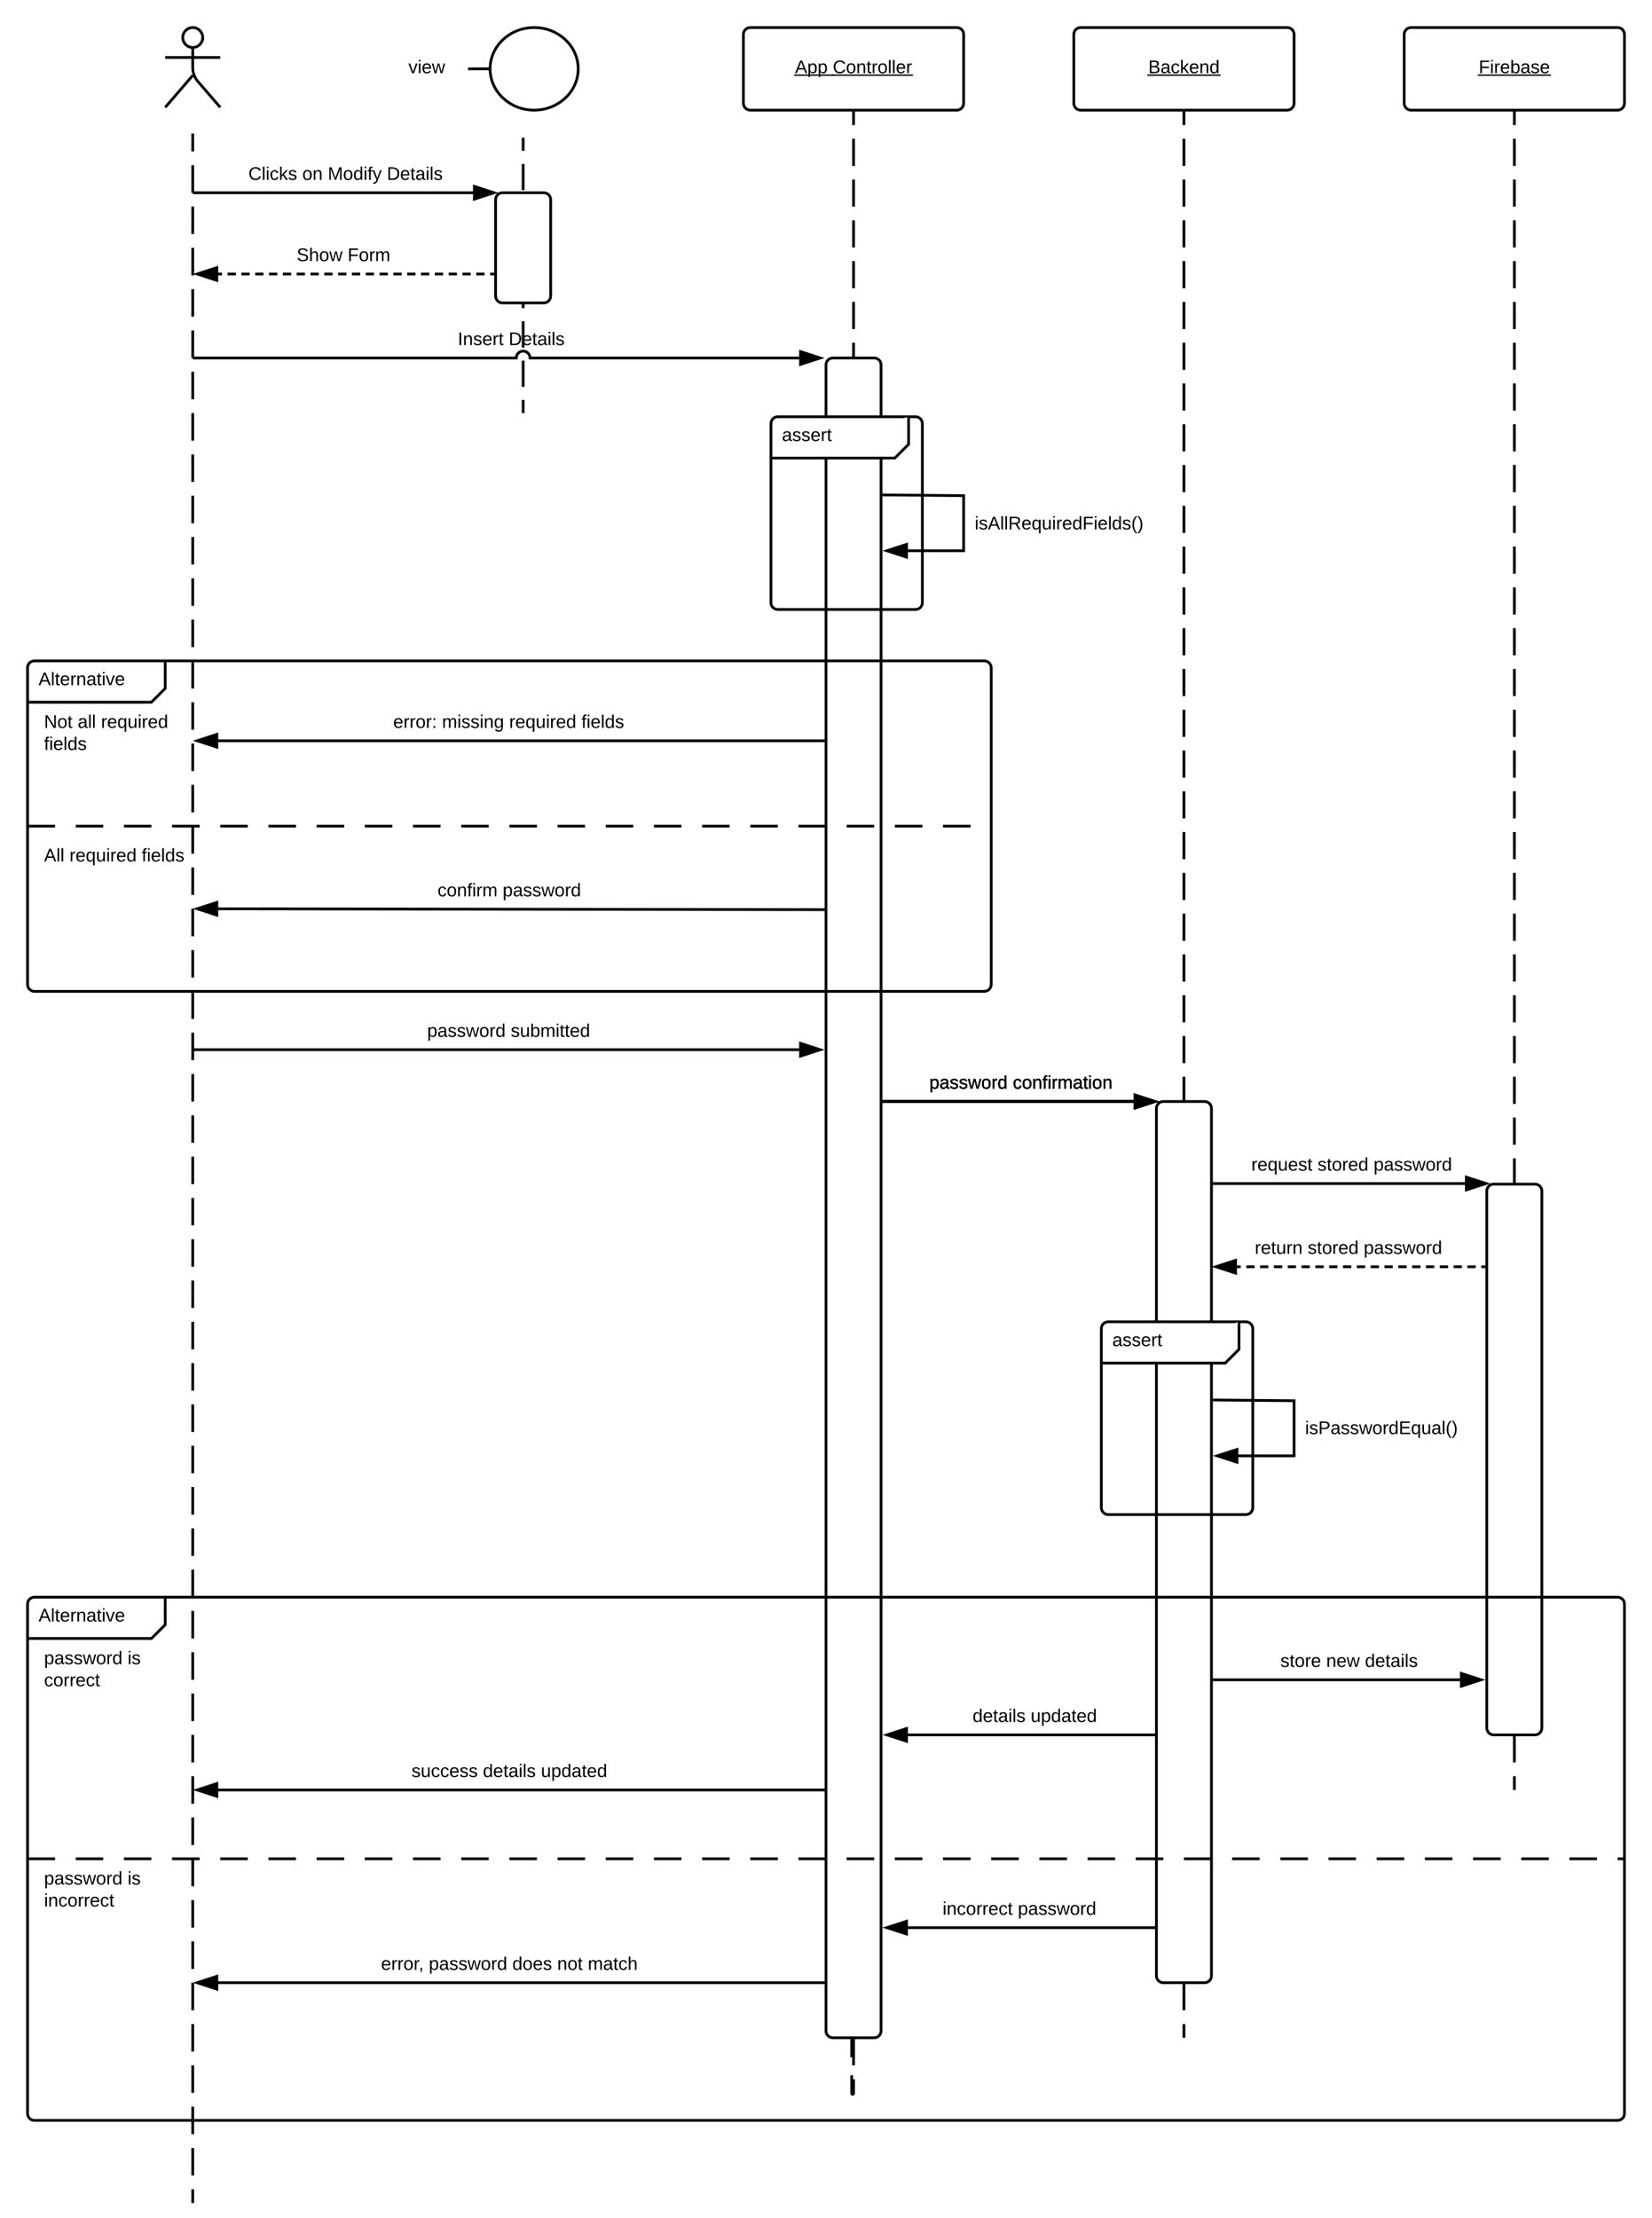 <svg xmlns="http://www.w3.org/2000/svg" xmlns:xlink="http://www.w3.org/1999/xlink" xmlns:lucid="lucid" width="1200" height="1611"><g transform="translate(960 1720)" lucid:page-tab-id="0_0"><path d="M-340-780v580.33c0 .37-.3.67-.67.67-.36 0-.66-.3-.66-.67V-239" fill="none"/><path d="M-340-780v10.18m0 10.18v20.37m0 10.18v20.37m0 10.18v20.36m0 10.2v20.36m0 10.18v20.36m0 10.18v20.36m0 10.2v20.35m0 10.17v20.36m0 10.18v20.38m0 10.18v20.36m0 10.18v20.36m0 10.2v20.35m0 10.2v20.35m0 10.18v20.37m0 10.18v20.36m0 10.18v20.36m0 10.18v20.37m0 10.18v20.37m0 10.18v10.18l-.2.47-.47.2-.47-.2-.2-.47v-13.1m0-13.12V-239" stroke="#000" stroke-width="2" fill="none"/><path d="M-340.33-239h-2v-1h2z"/><path d="M-340-1639v859" fill="none"/><path d="M-340-1639v9.87m0 9.88v19.74m0 9.87v19.74m0 9.9v19.74m0 9.87v19.76m0 9.87v19.75m0 9.87v19.75m0 9.87v19.75m0 9.87v19.74m0 9.87v19.76m0 9.87v19.75m0 9.87v19.75m0 9.87v19.75m0 9.88v19.74m0 9.88v19.74m0 9.88v19.74m0 9.88v19.74m0 9.88v19.75m0 9.87v19.75m0 9.87v19.75m0 9.87v19.75m0 9.86v19.75m0 9.88v19.75m0 9.87v19.75m0 9.87v19.75m0 9.87v19.75m0 9.86V-859m0 9.9v19.73m0 9.88v19.75m0 9.88v9.87" stroke="#000" stroke-width="2" fill="none"/><path d="M-339-1639h-2v-1h2z"/><path d="M-812.75-1692.75c0 4-3.25 7.25-7.25 7.25s-7.25-3.25-7.25-7.25S-824-1700-820-1700s7.25 3.25 7.25 7.25z" stroke="#000" stroke-width="2" fill="#fff"/><path d="M-840-1695c0-2.76 2.24-5 5-5h30c2.76 0 5 2.24 5 5v48c0 2.76-2.24 5-5 5h-30c-2.76 0-5-2.24-5-5z" fill="none"/><path d="M-820-1685.5v15.3c0 2.76 1.46 6.7 3.26 8.8L-800-1642m-20-23.2l-20 23.2m0-36.25h40" stroke="#000" stroke-width="2" fill="none"/><path d="M-820-1620v840" fill="none"/><path d="M-820-1620v10m0 10v20m0 10v20m0 10v20m0 10v20m0 10v20m0 10v20m0 10v20m0 10v20m0 10v20m0 10v20m0 10v20m0 10v20m0 10v20m0 10v20m0 10v20m0 10v20m0 10v20m0 10v20m0 10v20m0 10v20m0 10v20m0 10v20m0 10v20m0 10v20m0 10v20m0 10v20m0 10v20m0 10v10" stroke="#000" stroke-width="2" fill="none"/><path d="M-819-1620h-2v-3h2z"/><path d="M-620-1670h16m64 0c0 16.57-14.33 30-32 30s-32-13.43-32-30 14.33-30 32-30 32 13.43 32 30z" stroke="#000" stroke-width="2" fill="#fff"/><path d="M-620-1671.2h16v2.4h-16z" fill="none"/><path d="M-420-1695c0-2.76 2.24-5 5-5h150c2.76 0 5 2.24 5 5v50c0 2.76-2.24 5-5 5h-150c-2.76 0-5-2.24-5-5z" stroke="#000" stroke-width="2" fill="#fff"/><use xlink:href="#a" transform="matrix(1,0,0,1,-420,-1700) translate(37.505 33.167)"/><use xlink:href="#b" transform="matrix(1,0,0,1,-420,-1700) translate(64.912 33.167)"/><path d="M-180-1695c0-2.76 2.24-5 5-5h150c2.76 0 5 2.24 5 5v50c0 2.76-2.24 5-5 5h-150c-2.76 0-5-2.24-5-5z" stroke="#000" stroke-width="2" fill="#fff"/><use xlink:href="#c" transform="matrix(1,0,0,1,-180,-1700) translate(54.079 33.167)"/><path d="M60-1695c0-2.76 2.24-5 5-5h150c2.76 0 5 2.24 5 5v50c0 2.76-2.24 5-5 5H65c-2.76 0-5-2.24-5-5z" stroke="#000" stroke-width="2" fill="#fff"/><use xlink:href="#d" transform="matrix(1,0,0,1,60,-1700) translate(54.135 33.167)"/><path d="M-579-1420h-2v-9.52h2zm0-19.05h-2v-19.05h2zm0-28.57h-2v-19.05h2zm0-28.57h-2v-19.04h2zm0-28.56h-2v-19.05h2zm0-28.57h-2v-19.05h2zm0-28.57h-2v-19.05h2zm0-28.58h-2v-9.52h2z"/><use xlink:href="#e" transform="matrix(1,0,0,1,-580,-1595.061) translate(0 10.667)"/><path d="M-100-1639v859" fill="none"/><path d="M-100-1639v9.87m0 9.88v19.74m0 9.87v19.74m0 9.9v19.74m0 9.87v19.76m0 9.87v19.75m0 9.87v19.75m0 9.87v19.75m0 9.87v19.74m0 9.87v19.76m0 9.87v19.75m0 9.87v19.75m0 9.87v19.75m0 9.88v19.74m0 9.88v19.74m0 9.88v19.74m0 9.88v19.74m0 9.88v19.75m0 9.87v19.75m0 9.87v19.75m0 9.87v19.75m0 9.86v19.75m0 9.88v19.75m0 9.87v19.75m0 9.87v19.75m0 9.87v19.75m0 9.86V-859m0 9.9v19.73m0 9.88v19.75m0 9.88v9.87" stroke="#000" stroke-width="2" fill="none"/><path d="M-99-1639h-2v-1h2z"/><path d="M140-1639v859" fill="none"/><path d="M140-1639v9.87m0 9.88v19.74m0 9.87v19.74m0 9.9v19.74m0 9.87v19.76m0 9.87v19.75m0 9.87v19.75m0 9.87v19.75m0 9.87v19.74m0 9.87v19.76m0 9.87v19.75m0 9.87v19.75m0 9.87v19.75m0 9.88v19.74m0 9.88v19.74m0 9.88v19.74m0 9.88v19.74m0 9.88v19.75m0 9.87v19.75m0 9.87v19.75m0 9.87v19.75m0 9.86v19.75m0 9.88v19.75m0 9.87v19.75m0 9.87v19.75m0 9.87v19.75m0 9.86V-859m0 9.9v19.73m0 9.88v19.75m0 9.88v9.87" stroke="#000" stroke-width="2" fill="none"/><path d="M141-1639h-2v-1h2z"/><path d="M-600-1575c0-2.76 2.24-5 5-5h30c2.76 0 5 2.24 5 5v70c0 2.76-2.24 5-5 5h-30c-2.76 0-5-2.24-5-5z" stroke="#000" stroke-width="2" fill="#fff"/><path d="M-680-1695c0-2.76 2.24-5 5-5h50c2.76 0 5 2.24 5 5v50c0 2.76-2.24 5-5 5h-50c-2.76 0-5-2.24-5-5z" stroke="#000" stroke-opacity="0" stroke-width="2" fill="#fff" fill-opacity="0"/><use xlink:href="#f" transform="matrix(1,0,0,1,-680,-1700) translate(16.709 33.167)"/><path d="M-820-780v660" fill="none"/><path d="M-820-780v10m0 10v20m0 10v20m0 10v20m0 10v20m0 10v20m0 10v20m0 10v20m0 10v20m0 10v20m0 10v20m0 10v20m0 10v20m0 10v20m0 10v20m0 10v20m0 10v20m0 10v20m0 10v20m0 10v20m0 10v20m0 10v20m0 10v10" stroke="#000" stroke-width="2" fill="none"/><path d="M-100-780v540" fill="none"/><path d="M-100-780v10m0 10v20m0 10v20m0 10v20m0 10v20m0 10v20m0 10v20m0 10v20m0 10v20m0 10v20m0 10v20m0 10v20m0 10v20m0 10v20m0 10v20m0 10v20m0 10v20m0 10v20m0 10v10" stroke="#000" stroke-width="2" fill="none"/><path d="M140-780v360" fill="none"/><path d="M140-780v10m0 10v20m0 10v20m0 10v20m0 10v20m0 10v20m0 10v20m0 10v20m0 10v20m0 10v20m0 10v20m0 10v20m0 10v10M-820-1580h203.84" stroke="#000" stroke-width="2" fill="none"/><path d="M-601.16-1580l-14.27 4.64v-9.28z"/><path d="M-597.93-1580l-18.5 6v-12zm-16.5 3.26l10.03-3.26-10.03-3.26z"/><use xlink:href="#g" transform="matrix(1,0,0,1,-779.556,-1600) translate(0 10.667)"/><use xlink:href="#h" transform="matrix(1,0,0,1,-779.556,-1600) translate(39.148 10.667)"/><use xlink:href="#i" transform="matrix(1,0,0,1,-779.556,-1600) translate(57.667 10.667)"/><use xlink:href="#j" transform="matrix(1,0,0,1,-779.556,-1600) translate(100.556 10.667)"/><path d="M-601-1521h-200.76" fill="none"/><path d="M-601-1521h-3m-4.03 0h-6.02m-4 0h-6.04m-4 0h-6.03m-4 0h-6.03m-4.02 0h-6.02m-4.02 0h-6.02m-4.02 0h-6.02m-4 0h-6.04m-4 0h-6.04m-4 0h-6.03m-4 0h-6.03m-4.02 0h-6.02m-4.02 0h-6m-4.02 0h-6.03m-4 0h-6.03m-4.02 0h-6.02m-4.02 0h-6.02m-4.02 0h-6.02m-4 0h-6.04m-4 0h-3.02" stroke="#000" stroke-width="2" fill="none"/><path d="M-600-1520h-1v-2h1z"/><path d="M-816.76-1521l14.26-4.65v9.27z" stroke="#000" stroke-width="2"/><use xlink:href="#k" transform="matrix(1,0,0,1,-744.5,-1541.011) translate(0 10.667)"/><use xlink:href="#l" transform="matrix(1,0,0,1,-744.5,-1541.011) translate(37 10.667)"/><path d="M-820-1460h235c0-2.76 2.24-5 5-5s5 2.24 5 5h195.76" stroke="#000" stroke-width="2" fill="none"/><path d="M-364.24-1460l-14.26 4.64v-9.28z" stroke="#000" stroke-width="2"/><use xlink:href="#m" transform="matrix(1,0,0,1,-631.167,-1480) translate(0 10.667)"/><use xlink:href="#n" transform="matrix(1,0,0,1,-631.167,-1480) translate(3.704 10.667)"/><use xlink:href="#j" transform="matrix(1,0,0,1,-631.167,-1480) translate(40.704 10.667)"/><path d="M-360-1455c0-2.76 2.24-5 5-5h30c2.76 0 5 2.24 5 5v1210c0 2.76-2.24 5-5 5h-30c-2.76 0-5-2.24-5-5z" stroke="#000" stroke-width="2" fill="#fff"/><path d="M-400-1412.33c0-2.76 2.24-5 5-5h90c2.76 0 5 2.24 5 5v10c0 2.76-1.58 6.58-3.54 8.53l-2.92 2.93c-1.96 1.95-5.78 3.54-8.54 3.54h-80c-2.76 0-5-2.24-5-5z" fill="#fff"/><path d="M-400-1412.33c0-2.76 2.24-5 5-5h100c2.76 0 5 2.24 5 5v130c0 2.76-2.24 5-5 5h-100c-2.76 0-5-2.24-5-5z" stroke="#000" stroke-width="2" fill="none"/><path d="M-300-1417.33v20l-10 10h-90" stroke="#000" stroke-width="2" fill="#fff"/><use xlink:href="#o" transform="matrix(1,0,0,1,-392,-1417.333) translate(0 17.667)"/><path d="M-319-1360.55l59 .55v40h-40.76" stroke="#000" stroke-width="2" fill="none"/><path d="M-319-1361.55v2h-1v-2z"/><path d="M-315.76-1320l14.26-4.64v9.28z" stroke="#000" stroke-width="2"/><use xlink:href="#p" transform="matrix(1,0,0,1,-252,-1346.154) translate(0 10.667)"/><path d="M-940-1235c0-2.76 2.24-5 5-5h90c2.76 0 5 2.24 5 5v10c0 2.76-1.58 6.58-3.54 8.54l-2.92 2.92c-1.96 1.96-5.78 3.54-8.54 3.54h-80c-2.76 0-5-2.24-5-5z" fill="#fff"/><path d="M-840-1240v20l-10 10h-90" stroke="#000" stroke-width="2" fill="none"/><path d="M-940-1235c0-2.76 2.24-5 5-5h690c2.76 0 5 2.24 5 5v230c0 2.76-2.24 5-5 5h-690c-2.76 0-5-2.24-5-5zM-940-1120h20m15 0h20m15 0h20m15 0h20m15 0h20m15 0h20m15 0h20m15 0h20m15 0h20m15 0h20m15 0h20m15 0h20m15 0h20m15 0h20m15 0h20m15 0h20m15 0h20m15 0h20m15 0h20m15 0h20" stroke="#000" stroke-width="2" fill="none"/><use xlink:href="#q" transform="matrix(1,0,0,1,-932,-1240) translate(0 17.667)"/><use xlink:href="#r" transform="matrix(1,0,0,1,-928,-1202) translate(0 10.667)"/><use xlink:href="#s" transform="matrix(1,0,0,1,-928,-1202) translate(24.407 10.667)"/><use xlink:href="#t" transform="matrix(1,0,0,1,-928,-1202) translate(41.37 10.667)"/><use xlink:href="#u" transform="matrix(1,0,0,1,-928,-1202) translate(0 26.667)"/><use xlink:href="#v" transform="matrix(1,0,0,1,-928,-1112) translate(0 17.667)"/><use xlink:href="#w" transform="matrix(1,0,0,1,-928,-1112) translate(18.444 17.667)"/><use xlink:href="#x" transform="matrix(1,0,0,1,-928,-1112) translate(70.926 17.667)"/><path d="M-361-1182h-440.76" stroke="#000" stroke-width="2" fill="none"/><path d="M-816.76-1182l14.26-4.64v9.28z" stroke="#000" stroke-width="2"/><use xlink:href="#y" transform="matrix(1,0,0,1,-674.37,-1202) translate(0 10.667)"/><use xlink:href="#z" transform="matrix(1,0,0,1,-674.37,-1202) translate(35.444 10.667)"/><use xlink:href="#A" transform="matrix(1,0,0,1,-674.37,-1202) translate(84.222 10.667)"/><use xlink:href="#B" transform="matrix(1,0,0,1,-674.37,-1202) translate(136.704 10.667)"/><path d="M-361-1059.33l-440.76-.64" stroke="#000" stroke-width="2" fill="none"/><path d="M-816.76-1060l14.27-4.6v9.26z" stroke="#000" stroke-width="2"/><use xlink:href="#C" transform="matrix(1,0,0,1,-642.192,-1079.666) translate(0 10.667)"/><use xlink:href="#D" transform="matrix(1,0,0,1,-642.192,-1079.666) translate(47.296 10.667)"/><path d="M-820-957.6h440.76" stroke="#000" stroke-width="2" fill="none"/><path d="M-364.24-957.6l-14.26 4.63v-9.27z"/><path d="M-361-957.6l-18.5 6v-12.02zm-16.5 3.25l10.03-3.26-10.03-3.26z"/><use xlink:href="#E" transform="matrix(1,0,0,1,-649.685,-977.605) translate(0 10.667)"/><use xlink:href="#F" transform="matrix(1,0,0,1,-649.685,-977.605) translate(60.667 10.667)"/><path d="M-120-915c0-2.76 2.24-5 5-5h30c2.76 0 5 2.24 5 5v630c0 2.76-2.24 5-5 5h-30c-2.76 0-5-2.24-5-5z" stroke="#000" stroke-width="2" fill="#fff"/><path d="M-319-920h182.84" stroke="#000" stroke-width="2" fill="none"/><path d="M-319-919h-1v-2h1z"/><path d="M-121.16-920l-14.27 4.64v-9.28z" stroke="#000" stroke-width="2"/><use xlink:href="#E" transform="matrix(1,0,0,1,-285.019,-940) translate(0 10.667)"/><use xlink:href="#G" transform="matrix(1,0,0,1,-285.019,-940) translate(60.667 10.667)"/><path d="M120-855c0-2.76 2.24-5 5-5h30c2.76 0 5 2.24 5 5v390c0 2.76-2.24 5-5 5h-30c-2.76 0-5-2.24-5-5z" stroke="#000" stroke-width="2" fill="#fff"/><path d="M-319-920h182.84" stroke="#000" stroke-width="2" fill="none"/><path d="M-121.16-920l-14.27 4.64v-9.28z" stroke="#000" stroke-width="2"/><use xlink:href="#E" transform="matrix(1,0,0,1,-285.019,-940) translate(0 10.667)"/><use xlink:href="#G" transform="matrix(1,0,0,1,-285.019,-940) translate(60.667 10.667)"/><path d="M-319-920h182.84" stroke="#000" stroke-width="2" fill="none"/><path d="M-121.16-920l-14.27 4.64v-9.28z" stroke="#000" stroke-width="2"/><use xlink:href="#E" transform="matrix(1,0,0,1,-285.019,-940) translate(0 10.667)"/><use xlink:href="#G" transform="matrix(1,0,0,1,-285.019,-940) translate(60.667 10.667)"/><path d="M-940-555c0-2.76 2.24-5 5-5h90c2.76 0 5 2.24 5 5v10c0 2.76-1.58 6.58-3.54 8.54l-2.92 2.92c-1.96 1.96-5.78 3.54-8.54 3.54h-80c-2.76 0-5-2.24-5-5z" fill="#fff"/><path d="M-840-560v20l-10 10h-90" stroke="#000" stroke-width="2" fill="none"/><path d="M-940-555c0-2.76 2.24-5 5-5H215c2.76 0 5 2.24 5 5v370c0 2.76-2.24 5-5 5H-935c-2.76 0-5-2.24-5-5zM-940-370h20m15 0h20m15 0h20m15 0h20m15 0h20m15 0h20m15 0h20m15 0h20m15 0h20m15 0h20m15 0h20m15 0h20m15 0h20m15 0h20m15 0h20m15 0h20m15 0h20m15 0h20m15 0h20m15 0h20m15 0h20m15 0h20m15 0h20m15 0h20m15 0h20m15 0h20m15 0h20m15 0h20m15 0h20m15 0h20m15 0h20m15 0h20m15 0h20m15 0h5" stroke="#000" stroke-width="2" fill="none"/><use xlink:href="#q" transform="matrix(1,0,0,1,-932,-560) translate(0 17.667)"/><use xlink:href="#E" transform="matrix(1,0,0,1,-928,-522) translate(0 10.667)"/><use xlink:href="#H" transform="matrix(1,0,0,1,-928,-522) translate(60.667 10.667)"/><use xlink:href="#I" transform="matrix(1,0,0,1,-928,-522) translate(0 26.667)"/><use xlink:href="#J" transform="matrix(1,0,0,1,-928,-362) translate(0 10.667)"/><use xlink:href="#K" transform="matrix(1,0,0,1,-928,-362) translate(60.667 10.667)"/><use xlink:href="#L" transform="matrix(1,0,0,1,-928,-362) translate(0 26.667)"/><path d="M-79-860.43h183.43" stroke="#000" stroke-width="2" fill="none"/><path d="M-79-859.43h-1v-2h1z"/><path d="M119.43-860.43l-14.27 4.63v-9.27z" stroke="#000" stroke-width="2"/><use xlink:href="#M" transform="matrix(1,0,0,1,-51.056,-880.433) translate(0 10.667)"/><use xlink:href="#N" transform="matrix(1,0,0,1,-51.056,-880.433) translate(48.111 10.667)"/><use xlink:href="#D" transform="matrix(1,0,0,1,-51.056,-880.433) translate(88.815 10.667)"/><path d="M-61.76-800H119" fill="none"/><path d="M-61.76-800h3m4.03 0h6.02m4 0h6.03m4.02 0h6.03m4 0h6.04m4.02 0h6.02m4.02 0H1.5m4.02 0h6.03m4 0h6.04m4 0h6.03m4.02 0h6.02m4.02 0h6.02m4 0h6.04m4.02 0h6.02m4.02 0h6.02m4.02 0h6.03m4 0h6.03m4 0h6.04m4.02 0h3" stroke="#000" stroke-width="2" fill="none"/><path d="M-76.76-800l14.26-4.64v9.28z" stroke="#000" stroke-width="2"/><path d="M120-799h-1v-2h1z"/><use xlink:href="#O" transform="matrix(1,0,0,1,-48.556,-820) translate(0 10.667)"/><use xlink:href="#P" transform="matrix(1,0,0,1,-48.556,-820) translate(38.444 10.667)"/><use xlink:href="#Q" transform="matrix(1,0,0,1,-48.556,-820) translate(79.148 10.667)"/><path d="M-160-755c0-2.76 2.24-5 5-5h90c2.76 0 5 2.24 5 5v10c0 2.76-1.58 6.58-3.54 8.54l-2.92 2.92c-1.96 1.96-5.78 3.54-8.54 3.54h-80c-2.76 0-5-2.24-5-5z" fill="#fff"/><path d="M-160-755c0-2.76 2.24-5 5-5h100c2.76 0 5 2.24 5 5v130c0 2.76-2.24 5-5 5h-100c-2.76 0-5-2.24-5-5z" stroke="#000" stroke-width="2" fill="none"/><path d="M-60-760v20l-10 10h-90" stroke="#000" stroke-width="2" fill="#fff"/><g><use xlink:href="#o" transform="matrix(1,0,0,1,-152,-760) translate(0 17.667)"/></g><path d="M-79-703.22l59 .55v40h-40.76" stroke="#000" stroke-width="2" fill="none"/><path d="M-75.76-662.67l14.26-4.63v9.27z" stroke="#000" stroke-width="2"/><g><use xlink:href="#R" transform="matrix(1,0,0,1,-12,-689.121) translate(0 10.667)"/></g><path d="M100.76-500H-79" stroke="#000" stroke-width="2" fill="none"/><path d="M115.76-500l-14.26 4.64v-9.28z" stroke="#000" stroke-width="2"/><path d="M-79-499h-1v-2h1z"/><g><use xlink:href="#S" transform="matrix(1,0,0,1,-29.926,-520) translate(0 10.667)"/><use xlink:href="#T" transform="matrix(1,0,0,1,-29.926,-520) translate(33.296 10.667)"/><use xlink:href="#U" transform="matrix(1,0,0,1,-29.926,-520) translate(61.407 10.667)"/></g><path d="M-300.76-460H-120" stroke="#000" stroke-width="2" fill="none"/><path d="M-301.5-455.36l-14.26-4.64 14.26-4.64z"/><path d="M-300.5-454l-18.5-6 18.5-6zm-12.03-6l10.03 3.26v-6.52z"/><g><use xlink:href="#V" transform="matrix(1,0,0,1,-253.509,-480) translate(0 10.667)"/><use xlink:href="#W" transform="matrix(1,0,0,1,-253.509,-480) translate(42.148 10.667)"/></g><path d="M-801.76-420H-360" stroke="#000" stroke-width="2" fill="none"/><path d="M-816.76-420l14.26-4.64v9.28z" stroke="#000" stroke-width="2"/><g><use xlink:href="#X" transform="matrix(1,0,0,1,-661.074,-440) translate(0 10.667)"/><use xlink:href="#Y" transform="matrix(1,0,0,1,-661.074,-440) translate(51.852 10.667)"/><use xlink:href="#W" transform="matrix(1,0,0,1,-661.074,-440) translate(94 10.667)"/></g><path d="M-300.76-320H-120" stroke="#000" stroke-width="2" fill="none"/><path d="M-301.5-315.36l-14.26-4.64 14.26-4.64z"/><path d="M-300.5-314l-18.5-6 18.5-6zm-12.03-6l10.03 3.26v-6.52z"/><g><use xlink:href="#Z" transform="matrix(1,0,0,1,-275.333,-340) translate(0 10.667)"/><use xlink:href="#D" transform="matrix(1,0,0,1,-275.333,-340) translate(54.704 10.667)"/></g><path d="M-801.76-280H-360" stroke="#000" stroke-width="2" fill="none"/><path d="M-816.76-280l14.26-4.64v9.28z" stroke="#000" stroke-width="2"/><g><use xlink:href="#aa" transform="matrix(1,0,0,1,-683.222,-300) translate(0 10.667)"/><use xlink:href="#ab" transform="matrix(1,0,0,1,-683.222,-300) translate(34.704 10.667)"/><use xlink:href="#ac" transform="matrix(1,0,0,1,-683.222,-300) translate(95.37 10.667)"/><use xlink:href="#ad" transform="matrix(1,0,0,1,-683.222,-300) translate(127.963 10.667)"/><use xlink:href="#ae" transform="matrix(1,0,0,1,-683.222,-300) translate(150.185 10.667)"/></g><defs><path d="M205 0l-28-72H64L36 0H1l101-248h38L239 0h-34zm-38-99l-47-123c-12 45-31 82-46 123h93" id="af"/><path d="M115-194c55 1 70 41 70 98S169 2 115 4C84 4 66-9 55-30l1 105H24l-1-265h31l2 30c10-21 28-34 59-34zm-8 174c40 0 45-34 45-75s-6-73-45-74c-42 0-51 32-51 76 0 43 10 73 51 73" id="ag"/><g id="a"><use transform="matrix(0.037,0,0,0.037,0,0)" xlink:href="#af"/><use transform="matrix(0.037,0,0,0.037,8.889,0)" xlink:href="#ag"/><use transform="matrix(0.037,0,0,0.037,16.296,0)" xlink:href="#ag"/><path d="M-.67.92h28.74v.98H-.67z"/></g><path d="M212-179c-10-28-35-45-73-45-59 0-87 40-87 99 0 60 29 101 89 101 43 0 62-24 78-52l27 14C228-24 195 4 139 4 59 4 22-46 18-125c-6-104 99-153 187-111 19 9 31 26 39 46" id="ah"/><path d="M100-194c62-1 85 37 85 99 1 63-27 99-86 99S16-35 15-95c0-66 28-99 85-99zM99-20c44 1 53-31 53-75 0-43-8-75-51-75s-53 32-53 75 10 74 51 75" id="ai"/><path d="M117-194c89-4 53 116 60 194h-32v-121c0-31-8-49-39-48C34-167 62-67 57 0H25l-1-190h30c1 10-1 24 2 32 11-22 29-35 61-36" id="aj"/><path d="M59-47c-2 24 18 29 38 22v24C64 9 27 4 27-40v-127H5v-23h24l9-43h21v43h35v23H59v120" id="ak"/><path d="M114-163C36-179 61-72 57 0H25l-1-190h30c1 12-1 29 2 39 6-27 23-49 58-41v29" id="al"/><path d="M24 0v-261h32V0H24" id="am"/><path d="M100-194c63 0 86 42 84 106H49c0 40 14 67 53 68 26 1 43-12 49-29l28 8c-11 28-37 45-77 45C44 4 14-33 15-96c1-61 26-98 85-98zm52 81c6-60-76-77-97-28-3 7-6 17-6 28h103" id="an"/><g id="b"><use transform="matrix(0.037,0,0,0.037,0,0)" xlink:href="#ah"/><use transform="matrix(0.037,0,0,0.037,9.593,0)" xlink:href="#ai"/><use transform="matrix(0.037,0,0,0.037,17,0)" xlink:href="#aj"/><use transform="matrix(0.037,0,0,0.037,24.407,0)" xlink:href="#ak"/><use transform="matrix(0.037,0,0,0.037,28.111,0)" xlink:href="#al"/><use transform="matrix(0.037,0,0,0.037,32.519,0)" xlink:href="#ai"/><use transform="matrix(0.037,0,0,0.037,39.926,0)" xlink:href="#am"/><use transform="matrix(0.037,0,0,0.037,42.852,0)" xlink:href="#am"/><use transform="matrix(0.037,0,0,0.037,45.778,0)" xlink:href="#an"/><use transform="matrix(0.037,0,0,0.037,53.185,0)" xlink:href="#al"/><path d="M-.67.92h58.93v.98H-.67z"/></g><path d="M160-131c35 5 61 23 61 61C221 17 115-2 30 0v-248c76 3 177-17 177 60 0 33-19 50-47 57zm-97-11c50-1 110 9 110-42 0-47-63-36-110-37v79zm0 115c55-2 124 14 124-45 0-56-70-42-124-44v89" id="ao"/><path d="M141-36C126-15 110 5 73 4 37 3 15-17 15-53c-1-64 63-63 125-63 3-35-9-54-41-54-24 1-41 7-42 31l-33-3c5-37 33-52 76-52 45 0 72 20 72 64v82c-1 20 7 32 28 27v20c-31 9-61-2-59-35zM48-53c0 20 12 33 32 33 41-3 63-29 60-74-43 2-92-5-92 41" id="ap"/><path d="M96-169c-40 0-48 33-48 73s9 75 48 75c24 0 41-14 43-38l32 2c-6 37-31 61-74 61-59 0-76-41-82-99-10-93 101-131 147-64 4 7 5 14 7 22l-32 3c-4-21-16-35-41-35" id="aq"/><path d="M143 0L79-87 56-68V0H24v-261h32v163l83-92h37l-77 82L181 0h-38" id="ar"/><path d="M85-194c31 0 48 13 60 33l-1-100h32l1 261h-30c-2-10 0-23-3-31C134-8 116 4 85 4 32 4 16-35 15-94c0-66 23-100 70-100zm9 24c-40 0-46 34-46 75 0 40 6 74 45 74 42 0 51-32 51-76 0-42-9-74-50-73" id="as"/><g id="c"><use transform="matrix(0.037,0,0,0.037,0,0)" xlink:href="#ao"/><use transform="matrix(0.037,0,0,0.037,8.889,0)" xlink:href="#ap"/><use transform="matrix(0.037,0,0,0.037,16.296,0)" xlink:href="#aq"/><use transform="matrix(0.037,0,0,0.037,22.963,0)" xlink:href="#ar"/><use transform="matrix(0.037,0,0,0.037,29.63,0)" xlink:href="#an"/><use transform="matrix(0.037,0,0,0.037,37.037,0)" xlink:href="#aj"/><use transform="matrix(0.037,0,0,0.037,44.444,0)" xlink:href="#as"/><path d="M-.67.92h53.2v.98H-.68z"/></g><path d="M63-220v92h138v28H63V0H30v-248h175v28H63" id="at"/><path d="M24-231v-30h32v30H24zM24 0v-190h32V0H24" id="au"/><path d="M115-194c53 0 69 39 70 98 0 66-23 100-70 100C84 3 66-7 56-30L54 0H23l1-261h32v101c10-23 28-34 59-34zm-8 174c40 0 45-34 45-75 0-40-5-75-45-74-42 0-51 32-51 76 0 43 10 73 51 73" id="av"/><path d="M135-143c-3-34-86-38-87 0 15 53 115 12 119 90S17 21 10-45l28-5c4 36 97 45 98 0-10-56-113-15-118-90-4-57 82-63 122-42 12 7 21 19 24 35" id="aw"/><g id="d"><use transform="matrix(0.037,0,0,0.037,0,0)" xlink:href="#at"/><use transform="matrix(0.037,0,0,0.037,8.111,0)" xlink:href="#au"/><use transform="matrix(0.037,0,0,0.037,11.037,0)" xlink:href="#al"/><use transform="matrix(0.037,0,0,0.037,15.444,0)" xlink:href="#an"/><use transform="matrix(0.037,0,0,0.037,22.852,0)" xlink:href="#av"/><use transform="matrix(0.037,0,0,0.037,30.259,0)" xlink:href="#ap"/><use transform="matrix(0.037,0,0,0.037,37.667,0)" xlink:href="#aw"/><use transform="matrix(0.037,0,0,0.037,44.333,0)" xlink:href="#an"/><path d="M-.67.92H52.4v.98H-.67z"/></g><path d="M108 0H70L1-190h34L89-25l56-165h34" id="ax"/><path d="M206 0h-36l-40-164L89 0H53L-1-190h32L70-26l43-164h34l41 164 42-164h31" id="ay"/><g id="f"><use transform="matrix(0.037,0,0,0.037,0,0)" xlink:href="#ax"/><use transform="matrix(0.037,0,0,0.037,6.667,0)" xlink:href="#au"/><use transform="matrix(0.037,0,0,0.037,9.593,0)" xlink:href="#an"/><use transform="matrix(0.037,0,0,0.037,17,0)" xlink:href="#ay"/></g><g id="g"><use transform="matrix(0.037,0,0,0.037,0,0)" xlink:href="#ah"/><use transform="matrix(0.037,0,0,0.037,9.593,0)" xlink:href="#am"/><use transform="matrix(0.037,0,0,0.037,12.519,0)" xlink:href="#au"/><use transform="matrix(0.037,0,0,0.037,15.444,0)" xlink:href="#aq"/><use transform="matrix(0.037,0,0,0.037,22.111,0)" xlink:href="#ar"/><use transform="matrix(0.037,0,0,0.037,28.778,0)" xlink:href="#aw"/></g><g id="h"><use transform="matrix(0.037,0,0,0.037,0,0)" xlink:href="#ai"/><use transform="matrix(0.037,0,0,0.037,7.407,0)" xlink:href="#aj"/></g><path d="M240 0l2-218c-23 76-54 145-80 218h-23L58-218 59 0H30v-248h44l77 211c21-75 51-140 76-211h43V0h-30" id="az"/><path d="M101-234c-31-9-42 10-38 44h38v23H63V0H32v-167H5v-23h27c-7-52 17-82 69-68v24" id="aA"/><path d="M179-190L93 31C79 59 56 82 12 73V49c39 6 53-20 64-50L1-190h34L92-34l54-156h33" id="aB"/><g id="i"><use transform="matrix(0.037,0,0,0.037,0,0)" xlink:href="#az"/><use transform="matrix(0.037,0,0,0.037,11.074,0)" xlink:href="#ai"/><use transform="matrix(0.037,0,0,0.037,18.481,0)" xlink:href="#as"/><use transform="matrix(0.037,0,0,0.037,25.889,0)" xlink:href="#au"/><use transform="matrix(0.037,0,0,0.037,28.815,0)" xlink:href="#aA"/><use transform="matrix(0.037,0,0,0.037,32.519,0)" xlink:href="#aB"/></g><path d="M30-248c118-7 216 8 213 122C240-48 200 0 122 0H30v-248zM63-27c89 8 146-16 146-99s-60-101-146-95v194" id="aC"/><g id="j"><use transform="matrix(0.037,0,0,0.037,0,0)" xlink:href="#aC"/><use transform="matrix(0.037,0,0,0.037,9.593,0)" xlink:href="#an"/><use transform="matrix(0.037,0,0,0.037,17,0)" xlink:href="#ak"/><use transform="matrix(0.037,0,0,0.037,20.704,0)" xlink:href="#ap"/><use transform="matrix(0.037,0,0,0.037,28.111,0)" xlink:href="#au"/><use transform="matrix(0.037,0,0,0.037,31.037,0)" xlink:href="#am"/><use transform="matrix(0.037,0,0,0.037,33.963,0)" xlink:href="#aw"/></g><path d="M185-189c-5-48-123-54-124 2 14 75 158 14 163 119 3 78-121 87-175 55-17-10-28-26-33-46l33-7c5 56 141 63 141-1 0-78-155-14-162-118-5-82 145-84 179-34 5 7 8 16 11 25" id="aD"/><path d="M106-169C34-169 62-67 57 0H25v-261h32l-1 103c12-21 28-36 61-36 89 0 53 116 60 194h-32v-121c2-32-8-49-39-48" id="aE"/><g id="k"><use transform="matrix(0.037,0,0,0.037,0,0)" xlink:href="#aD"/><use transform="matrix(0.037,0,0,0.037,8.889,0)" xlink:href="#aE"/><use transform="matrix(0.037,0,0,0.037,16.296,0)" xlink:href="#ai"/><use transform="matrix(0.037,0,0,0.037,23.704,0)" xlink:href="#ay"/></g><path d="M210-169c-67 3-38 105-44 169h-31v-121c0-29-5-50-35-48C34-165 62-65 56 0H25l-1-190h30c1 10-1 24 2 32 10-44 99-50 107 0 11-21 27-35 58-36 85-2 47 119 55 194h-31v-121c0-29-5-49-35-48" id="aF"/><g id="l"><use transform="matrix(0.037,0,0,0.037,0,0)" xlink:href="#at"/><use transform="matrix(0.037,0,0,0.037,8.111,0)" xlink:href="#ai"/><use transform="matrix(0.037,0,0,0.037,15.519,0)" xlink:href="#al"/><use transform="matrix(0.037,0,0,0.037,19.926,0)" xlink:href="#aF"/></g><path d="M33 0v-248h34V0H33" id="aG"/><g id="n"><use transform="matrix(0.037,0,0,0.037,0,0)" xlink:href="#aG"/><use transform="matrix(0.037,0,0,0.037,3.704,0)" xlink:href="#aj"/><use transform="matrix(0.037,0,0,0.037,11.111,0)" xlink:href="#aw"/><use transform="matrix(0.037,0,0,0.037,17.778,0)" xlink:href="#an"/><use transform="matrix(0.037,0,0,0.037,25.185,0)" xlink:href="#al"/><use transform="matrix(0.037,0,0,0.037,29.593,0)" xlink:href="#ak"/></g><g id="o"><use transform="matrix(0.037,0,0,0.037,0,0)" xlink:href="#ap"/><use transform="matrix(0.037,0,0,0.037,7.407,0)" xlink:href="#aw"/><use transform="matrix(0.037,0,0,0.037,14.074,0)" xlink:href="#aw"/><use transform="matrix(0.037,0,0,0.037,20.741,0)" xlink:href="#an"/><use transform="matrix(0.037,0,0,0.037,28.148,0)" xlink:href="#al"/><use transform="matrix(0.037,0,0,0.037,32.556,0)" xlink:href="#ak"/></g><path d="M233-177c-1 41-23 64-60 70L243 0h-38l-65-103H63V0H30v-248c88 3 205-21 203 71zM63-129c60-2 137 13 137-47 0-61-80-42-137-45v92" id="aH"/><path d="M145-31C134-9 116 4 85 4 32 4 16-35 15-94c0-59 17-99 70-100 32-1 48 14 60 33 0-11-1-24 2-32h30l-1 268h-32zM93-21c41 0 51-33 51-76s-8-73-50-73c-40 0-46 35-46 75s5 74 45 74" id="aI"/><path d="M84 4C-5 8 30-112 23-190h32v120c0 31 7 50 39 49 72-2 45-101 50-169h31l1 190h-30c-1-10 1-25-2-33-11 22-28 36-60 37" id="aJ"/><path d="M87 75C49 33 22-17 22-94c0-76 28-126 65-167h31c-38 41-64 92-64 168S80 34 118 75H87" id="aK"/><path d="M33-261c38 41 65 92 65 168S71 34 33 75H2C39 34 66-17 66-93S39-220 2-261h31" id="aL"/><g id="p"><use transform="matrix(0.037,0,0,0.037,0,0)" xlink:href="#au"/><use transform="matrix(0.037,0,0,0.037,2.926,0)" xlink:href="#aw"/><use transform="matrix(0.037,0,0,0.037,9.593,0)" xlink:href="#af"/><use transform="matrix(0.037,0,0,0.037,18.481,0)" xlink:href="#am"/><use transform="matrix(0.037,0,0,0.037,21.407,0)" xlink:href="#am"/><use transform="matrix(0.037,0,0,0.037,24.333,0)" xlink:href="#aH"/><use transform="matrix(0.037,0,0,0.037,33.926,0)" xlink:href="#an"/><use transform="matrix(0.037,0,0,0.037,41.333,0)" xlink:href="#aI"/><use transform="matrix(0.037,0,0,0.037,48.741,0)" xlink:href="#aJ"/><use transform="matrix(0.037,0,0,0.037,56.148,0)" xlink:href="#au"/><use transform="matrix(0.037,0,0,0.037,59.074,0)" xlink:href="#al"/><use transform="matrix(0.037,0,0,0.037,63.481,0)" xlink:href="#an"/><use transform="matrix(0.037,0,0,0.037,70.889,0)" xlink:href="#as"/><use transform="matrix(0.037,0,0,0.037,78.296,0)" xlink:href="#at"/><use transform="matrix(0.037,0,0,0.037,86.407,0)" xlink:href="#au"/><use transform="matrix(0.037,0,0,0.037,89.333,0)" xlink:href="#an"/><use transform="matrix(0.037,0,0,0.037,96.741,0)" xlink:href="#am"/><use transform="matrix(0.037,0,0,0.037,99.667,0)" xlink:href="#as"/><use transform="matrix(0.037,0,0,0.037,107.074,0)" xlink:href="#aw"/><use transform="matrix(0.037,0,0,0.037,113.741,0)" xlink:href="#aK"/><use transform="matrix(0.037,0,0,0.037,118.148,0)" xlink:href="#aL"/></g><g id="q"><use transform="matrix(0.037,0,0,0.037,0,0)" xlink:href="#af"/><use transform="matrix(0.037,0,0,0.037,8.889,0)" xlink:href="#am"/><use transform="matrix(0.037,0,0,0.037,11.815,0)" xlink:href="#ak"/><use transform="matrix(0.037,0,0,0.037,15.519,0)" xlink:href="#an"/><use transform="matrix(0.037,0,0,0.037,22.926,0)" xlink:href="#al"/><use transform="matrix(0.037,0,0,0.037,27.333,0)" xlink:href="#aj"/><use transform="matrix(0.037,0,0,0.037,34.741,0)" xlink:href="#ap"/><use transform="matrix(0.037,0,0,0.037,42.148,0)" xlink:href="#ak"/><use transform="matrix(0.037,0,0,0.037,45.852,0)" xlink:href="#au"/><use transform="matrix(0.037,0,0,0.037,48.778,0)" xlink:href="#ax"/><use transform="matrix(0.037,0,0,0.037,55.444,0)" xlink:href="#an"/></g><path d="M190 0L58-211 59 0H30v-248h39L202-35l-2-213h31V0h-41" id="aM"/><g id="r"><use transform="matrix(0.037,0,0,0.037,0,0)" xlink:href="#aM"/><use transform="matrix(0.037,0,0,0.037,9.593,0)" xlink:href="#ai"/><use transform="matrix(0.037,0,0,0.037,17,0)" xlink:href="#ak"/></g><g id="s"><use transform="matrix(0.037,0,0,0.037,0,0)" xlink:href="#ap"/><use transform="matrix(0.037,0,0,0.037,7.407,0)" xlink:href="#am"/><use transform="matrix(0.037,0,0,0.037,10.333,0)" xlink:href="#am"/></g><g id="t"><use transform="matrix(0.037,0,0,0.037,0,0)" xlink:href="#al"/><use transform="matrix(0.037,0,0,0.037,4.407,0)" xlink:href="#an"/><use transform="matrix(0.037,0,0,0.037,11.815,0)" xlink:href="#aI"/><use transform="matrix(0.037,0,0,0.037,19.222,0)" xlink:href="#aJ"/><use transform="matrix(0.037,0,0,0.037,26.63,0)" xlink:href="#au"/><use transform="matrix(0.037,0,0,0.037,29.556,0)" xlink:href="#al"/><use transform="matrix(0.037,0,0,0.037,33.963,0)" xlink:href="#an"/><use transform="matrix(0.037,0,0,0.037,41.37,0)" xlink:href="#as"/></g><g id="u"><use transform="matrix(0.037,0,0,0.037,0,0)" xlink:href="#aA"/><use transform="matrix(0.037,0,0,0.037,3.704,0)" xlink:href="#au"/><use transform="matrix(0.037,0,0,0.037,6.63,0)" xlink:href="#an"/><use transform="matrix(0.037,0,0,0.037,14.037,0)" xlink:href="#am"/><use transform="matrix(0.037,0,0,0.037,16.963,0)" xlink:href="#as"/><use transform="matrix(0.037,0,0,0.037,24.37,0)" xlink:href="#aw"/></g><g id="v"><use transform="matrix(0.037,0,0,0.037,0,0)" xlink:href="#af"/><use transform="matrix(0.037,0,0,0.037,8.889,0)" xlink:href="#am"/><use transform="matrix(0.037,0,0,0.037,11.815,0)" xlink:href="#am"/></g><g id="w"><use transform="matrix(0.037,0,0,0.037,0,0)" xlink:href="#al"/><use transform="matrix(0.037,0,0,0.037,4.407,0)" xlink:href="#an"/><use transform="matrix(0.037,0,0,0.037,11.815,0)" xlink:href="#aI"/><use transform="matrix(0.037,0,0,0.037,19.222,0)" xlink:href="#aJ"/><use transform="matrix(0.037,0,0,0.037,26.63,0)" xlink:href="#au"/><use transform="matrix(0.037,0,0,0.037,29.556,0)" xlink:href="#al"/><use transform="matrix(0.037,0,0,0.037,33.963,0)" xlink:href="#an"/><use transform="matrix(0.037,0,0,0.037,41.37,0)" xlink:href="#as"/></g><g id="x"><use transform="matrix(0.037,0,0,0.037,0,0)" xlink:href="#aA"/><use transform="matrix(0.037,0,0,0.037,3.704,0)" xlink:href="#au"/><use transform="matrix(0.037,0,0,0.037,6.63,0)" xlink:href="#an"/><use transform="matrix(0.037,0,0,0.037,14.037,0)" xlink:href="#am"/><use transform="matrix(0.037,0,0,0.037,16.963,0)" xlink:href="#as"/><use transform="matrix(0.037,0,0,0.037,24.37,0)" xlink:href="#aw"/></g><path d="M33-154v-36h34v36H33zM33 0v-36h34V0H33" id="aN"/><g id="y"><use transform="matrix(0.037,0,0,0.037,0,0)" xlink:href="#an"/><use transform="matrix(0.037,0,0,0.037,7.407,0)" xlink:href="#al"/><use transform="matrix(0.037,0,0,0.037,11.815,0)" xlink:href="#al"/><use transform="matrix(0.037,0,0,0.037,16.222,0)" xlink:href="#ai"/><use transform="matrix(0.037,0,0,0.037,23.63,0)" xlink:href="#al"/><use transform="matrix(0.037,0,0,0.037,28.037,0)" xlink:href="#aN"/></g><path d="M177-190C167-65 218 103 67 71c-23-6-38-20-44-43l32-5c15 47 100 32 89-28v-30C133-14 115 1 83 1 29 1 15-40 15-95c0-56 16-97 71-98 29-1 48 16 59 35 1-10 0-23 2-32h30zM94-22c36 0 50-32 50-73 0-42-14-75-50-75-39 0-46 34-46 75s6 73 46 73" id="aO"/><g id="z"><use transform="matrix(0.037,0,0,0.037,0,0)" xlink:href="#aF"/><use transform="matrix(0.037,0,0,0.037,11.074,0)" xlink:href="#au"/><use transform="matrix(0.037,0,0,0.037,14,0)" xlink:href="#aw"/><use transform="matrix(0.037,0,0,0.037,20.667,0)" xlink:href="#aw"/><use transform="matrix(0.037,0,0,0.037,27.333,0)" xlink:href="#au"/><use transform="matrix(0.037,0,0,0.037,30.259,0)" xlink:href="#aj"/><use transform="matrix(0.037,0,0,0.037,37.667,0)" xlink:href="#aO"/></g><g id="A"><use transform="matrix(0.037,0,0,0.037,0,0)" xlink:href="#al"/><use transform="matrix(0.037,0,0,0.037,4.407,0)" xlink:href="#an"/><use transform="matrix(0.037,0,0,0.037,11.815,0)" xlink:href="#aI"/><use transform="matrix(0.037,0,0,0.037,19.222,0)" xlink:href="#aJ"/><use transform="matrix(0.037,0,0,0.037,26.63,0)" xlink:href="#au"/><use transform="matrix(0.037,0,0,0.037,29.556,0)" xlink:href="#al"/><use transform="matrix(0.037,0,0,0.037,33.963,0)" xlink:href="#an"/><use transform="matrix(0.037,0,0,0.037,41.37,0)" xlink:href="#as"/></g><g id="B"><use transform="matrix(0.037,0,0,0.037,0,0)" xlink:href="#aA"/><use transform="matrix(0.037,0,0,0.037,3.704,0)" xlink:href="#au"/><use transform="matrix(0.037,0,0,0.037,6.63,0)" xlink:href="#an"/><use transform="matrix(0.037,0,0,0.037,14.037,0)" xlink:href="#am"/><use transform="matrix(0.037,0,0,0.037,16.963,0)" xlink:href="#as"/><use transform="matrix(0.037,0,0,0.037,24.37,0)" xlink:href="#aw"/></g><g id="C"><use transform="matrix(0.037,0,0,0.037,0,0)" xlink:href="#aq"/><use transform="matrix(0.037,0,0,0.037,6.667,0)" xlink:href="#ai"/><use transform="matrix(0.037,0,0,0.037,14.074,0)" xlink:href="#aj"/><use transform="matrix(0.037,0,0,0.037,21.481,0)" xlink:href="#aA"/><use transform="matrix(0.037,0,0,0.037,25.185,0)" xlink:href="#au"/><use transform="matrix(0.037,0,0,0.037,28.111,0)" xlink:href="#al"/><use transform="matrix(0.037,0,0,0.037,32.519,0)" xlink:href="#aF"/></g><g id="D"><use transform="matrix(0.037,0,0,0.037,0,0)" xlink:href="#ag"/><use transform="matrix(0.037,0,0,0.037,7.407,0)" xlink:href="#ap"/><use transform="matrix(0.037,0,0,0.037,14.815,0)" xlink:href="#aw"/><use transform="matrix(0.037,0,0,0.037,21.481,0)" xlink:href="#aw"/><use transform="matrix(0.037,0,0,0.037,28.148,0)" xlink:href="#ay"/><use transform="matrix(0.037,0,0,0.037,37.741,0)" xlink:href="#ai"/><use transform="matrix(0.037,0,0,0.037,45.148,0)" xlink:href="#al"/><use transform="matrix(0.037,0,0,0.037,49.556,0)" xlink:href="#as"/></g><g id="E"><use transform="matrix(0.037,0,0,0.037,0,0)" xlink:href="#ag"/><use transform="matrix(0.037,0,0,0.037,7.407,0)" xlink:href="#ap"/><use transform="matrix(0.037,0,0,0.037,14.815,0)" xlink:href="#aw"/><use transform="matrix(0.037,0,0,0.037,21.481,0)" xlink:href="#aw"/><use transform="matrix(0.037,0,0,0.037,28.148,0)" xlink:href="#ay"/><use transform="matrix(0.037,0,0,0.037,37.741,0)" xlink:href="#ai"/><use transform="matrix(0.037,0,0,0.037,45.148,0)" xlink:href="#al"/><use transform="matrix(0.037,0,0,0.037,49.556,0)" xlink:href="#as"/></g><g id="F"><use transform="matrix(0.037,0,0,0.037,0,0)" xlink:href="#aw"/><use transform="matrix(0.037,0,0,0.037,6.667,0)" xlink:href="#aJ"/><use transform="matrix(0.037,0,0,0.037,14.074,0)" xlink:href="#av"/><use transform="matrix(0.037,0,0,0.037,21.481,0)" xlink:href="#aF"/><use transform="matrix(0.037,0,0,0.037,32.556,0)" xlink:href="#au"/><use transform="matrix(0.037,0,0,0.037,35.481,0)" xlink:href="#ak"/><use transform="matrix(0.037,0,0,0.037,39.185,0)" xlink:href="#ak"/><use transform="matrix(0.037,0,0,0.037,42.889,0)" xlink:href="#an"/><use transform="matrix(0.037,0,0,0.037,50.296,0)" xlink:href="#as"/></g><g id="G"><use transform="matrix(0.037,0,0,0.037,0,0)" xlink:href="#aq"/><use transform="matrix(0.037,0,0,0.037,6.667,0)" xlink:href="#ai"/><use transform="matrix(0.037,0,0,0.037,14.074,0)" xlink:href="#aj"/><use transform="matrix(0.037,0,0,0.037,21.481,0)" xlink:href="#aA"/><use transform="matrix(0.037,0,0,0.037,25.185,0)" xlink:href="#au"/><use transform="matrix(0.037,0,0,0.037,28.111,0)" xlink:href="#al"/><use transform="matrix(0.037,0,0,0.037,32.519,0)" xlink:href="#aF"/><use transform="matrix(0.037,0,0,0.037,43.593,0)" xlink:href="#ap"/><use transform="matrix(0.037,0,0,0.037,51,0)" xlink:href="#ak"/><use transform="matrix(0.037,0,0,0.037,54.704,0)" xlink:href="#au"/><use transform="matrix(0.037,0,0,0.037,57.63,0)" xlink:href="#ai"/><use transform="matrix(0.037,0,0,0.037,65.037,0)" xlink:href="#aj"/></g><g id="H"><use transform="matrix(0.037,0,0,0.037,0,0)" xlink:href="#au"/><use transform="matrix(0.037,0,0,0.037,2.926,0)" xlink:href="#aw"/></g><g id="I"><use transform="matrix(0.037,0,0,0.037,0,0)" xlink:href="#aq"/><use transform="matrix(0.037,0,0,0.037,6.667,0)" xlink:href="#ai"/><use transform="matrix(0.037,0,0,0.037,14.074,0)" xlink:href="#al"/><use transform="matrix(0.037,0,0,0.037,18.481,0)" xlink:href="#al"/><use transform="matrix(0.037,0,0,0.037,22.889,0)" xlink:href="#an"/><use transform="matrix(0.037,0,0,0.037,30.296,0)" xlink:href="#aq"/><use transform="matrix(0.037,0,0,0.037,36.963,0)" xlink:href="#ak"/></g><g id="J"><use transform="matrix(0.037,0,0,0.037,0,0)" xlink:href="#ag"/><use transform="matrix(0.037,0,0,0.037,7.407,0)" xlink:href="#ap"/><use transform="matrix(0.037,0,0,0.037,14.815,0)" xlink:href="#aw"/><use transform="matrix(0.037,0,0,0.037,21.481,0)" xlink:href="#aw"/><use transform="matrix(0.037,0,0,0.037,28.148,0)" xlink:href="#ay"/><use transform="matrix(0.037,0,0,0.037,37.741,0)" xlink:href="#ai"/><use transform="matrix(0.037,0,0,0.037,45.148,0)" xlink:href="#al"/><use transform="matrix(0.037,0,0,0.037,49.556,0)" xlink:href="#as"/></g><g id="K"><use transform="matrix(0.037,0,0,0.037,0,0)" xlink:href="#au"/><use transform="matrix(0.037,0,0,0.037,2.926,0)" xlink:href="#aw"/></g><g id="L"><use transform="matrix(0.037,0,0,0.037,0,0)" xlink:href="#au"/><use transform="matrix(0.037,0,0,0.037,2.926,0)" xlink:href="#aj"/><use transform="matrix(0.037,0,0,0.037,10.333,0)" xlink:href="#aq"/><use transform="matrix(0.037,0,0,0.037,17,0)" xlink:href="#ai"/><use transform="matrix(0.037,0,0,0.037,24.407,0)" xlink:href="#al"/><use transform="matrix(0.037,0,0,0.037,28.815,0)" xlink:href="#al"/><use transform="matrix(0.037,0,0,0.037,33.222,0)" xlink:href="#an"/><use transform="matrix(0.037,0,0,0.037,40.63,0)" xlink:href="#aq"/><use transform="matrix(0.037,0,0,0.037,47.296,0)" xlink:href="#ak"/></g><g id="M"><use transform="matrix(0.037,0,0,0.037,0,0)" xlink:href="#al"/><use transform="matrix(0.037,0,0,0.037,4.407,0)" xlink:href="#an"/><use transform="matrix(0.037,0,0,0.037,11.815,0)" xlink:href="#aI"/><use transform="matrix(0.037,0,0,0.037,19.222,0)" xlink:href="#aJ"/><use transform="matrix(0.037,0,0,0.037,26.63,0)" xlink:href="#an"/><use transform="matrix(0.037,0,0,0.037,34.037,0)" xlink:href="#aw"/><use transform="matrix(0.037,0,0,0.037,40.704,0)" xlink:href="#ak"/></g><g id="N"><use transform="matrix(0.037,0,0,0.037,0,0)" xlink:href="#aw"/><use transform="matrix(0.037,0,0,0.037,6.667,0)" xlink:href="#ak"/><use transform="matrix(0.037,0,0,0.037,10.37,0)" xlink:href="#ai"/><use transform="matrix(0.037,0,0,0.037,17.778,0)" xlink:href="#al"/><use transform="matrix(0.037,0,0,0.037,22.185,0)" xlink:href="#an"/><use transform="matrix(0.037,0,0,0.037,29.593,0)" xlink:href="#as"/></g><g id="O"><use transform="matrix(0.037,0,0,0.037,0,0)" xlink:href="#al"/><use transform="matrix(0.037,0,0,0.037,4.407,0)" xlink:href="#an"/><use transform="matrix(0.037,0,0,0.037,11.815,0)" xlink:href="#ak"/><use transform="matrix(0.037,0,0,0.037,15.519,0)" xlink:href="#aJ"/><use transform="matrix(0.037,0,0,0.037,22.926,0)" xlink:href="#al"/><use transform="matrix(0.037,0,0,0.037,27.333,0)" xlink:href="#aj"/></g><g id="P"><use transform="matrix(0.037,0,0,0.037,0,0)" xlink:href="#aw"/><use transform="matrix(0.037,0,0,0.037,6.667,0)" xlink:href="#ak"/><use transform="matrix(0.037,0,0,0.037,10.37,0)" xlink:href="#ai"/><use transform="matrix(0.037,0,0,0.037,17.778,0)" xlink:href="#al"/><use transform="matrix(0.037,0,0,0.037,22.185,0)" xlink:href="#an"/><use transform="matrix(0.037,0,0,0.037,29.593,0)" xlink:href="#as"/></g><g id="Q"><use transform="matrix(0.037,0,0,0.037,0,0)" xlink:href="#ag"/><use transform="matrix(0.037,0,0,0.037,7.407,0)" xlink:href="#ap"/><use transform="matrix(0.037,0,0,0.037,14.815,0)" xlink:href="#aw"/><use transform="matrix(0.037,0,0,0.037,21.481,0)" xlink:href="#aw"/><use transform="matrix(0.037,0,0,0.037,28.148,0)" xlink:href="#ay"/><use transform="matrix(0.037,0,0,0.037,37.741,0)" xlink:href="#ai"/><use transform="matrix(0.037,0,0,0.037,45.148,0)" xlink:href="#al"/><use transform="matrix(0.037,0,0,0.037,49.556,0)" xlink:href="#as"/></g><path d="M30-248c87 1 191-15 191 75 0 78-77 80-158 76V0H30v-248zm33 125c57 0 124 11 124-50 0-59-68-47-124-48v98" id="aP"/><path d="M30 0v-248h187v28H63v79h144v27H63v87h162V0H30" id="aQ"/><g id="R"><use transform="matrix(0.037,0,0,0.037,0,0)" xlink:href="#au"/><use transform="matrix(0.037,0,0,0.037,2.926,0)" xlink:href="#aw"/><use transform="matrix(0.037,0,0,0.037,9.593,0)" xlink:href="#aP"/><use transform="matrix(0.037,0,0,0.037,18.481,0)" xlink:href="#ap"/><use transform="matrix(0.037,0,0,0.037,25.889,0)" xlink:href="#aw"/><use transform="matrix(0.037,0,0,0.037,32.556,0)" xlink:href="#aw"/><use transform="matrix(0.037,0,0,0.037,39.222,0)" xlink:href="#ay"/><use transform="matrix(0.037,0,0,0.037,48.815,0)" xlink:href="#ai"/><use transform="matrix(0.037,0,0,0.037,56.222,0)" xlink:href="#al"/><use transform="matrix(0.037,0,0,0.037,60.63,0)" xlink:href="#as"/><use transform="matrix(0.037,0,0,0.037,68.037,0)" xlink:href="#aQ"/><use transform="matrix(0.037,0,0,0.037,76.926,0)" xlink:href="#aI"/><use transform="matrix(0.037,0,0,0.037,84.333,0)" xlink:href="#aJ"/><use transform="matrix(0.037,0,0,0.037,91.741,0)" xlink:href="#ap"/><use transform="matrix(0.037,0,0,0.037,99.148,0)" xlink:href="#am"/><use transform="matrix(0.037,0,0,0.037,102.074,0)" xlink:href="#aK"/><use transform="matrix(0.037,0,0,0.037,106.481,0)" xlink:href="#aL"/></g><g id="S"><use transform="matrix(0.037,0,0,0.037,0,0)" xlink:href="#aw"/><use transform="matrix(0.037,0,0,0.037,6.667,0)" xlink:href="#ak"/><use transform="matrix(0.037,0,0,0.037,10.37,0)" xlink:href="#ai"/><use transform="matrix(0.037,0,0,0.037,17.778,0)" xlink:href="#al"/><use transform="matrix(0.037,0,0,0.037,22.185,0)" xlink:href="#an"/></g><g id="T"><use transform="matrix(0.037,0,0,0.037,0,0)" xlink:href="#aj"/><use transform="matrix(0.037,0,0,0.037,7.407,0)" xlink:href="#an"/><use transform="matrix(0.037,0,0,0.037,14.815,0)" xlink:href="#ay"/></g><g id="U"><use transform="matrix(0.037,0,0,0.037,0,0)" xlink:href="#as"/><use transform="matrix(0.037,0,0,0.037,7.407,0)" xlink:href="#an"/><use transform="matrix(0.037,0,0,0.037,14.815,0)" xlink:href="#ak"/><use transform="matrix(0.037,0,0,0.037,18.519,0)" xlink:href="#ap"/><use transform="matrix(0.037,0,0,0.037,25.926,0)" xlink:href="#au"/><use transform="matrix(0.037,0,0,0.037,28.852,0)" xlink:href="#am"/><use transform="matrix(0.037,0,0,0.037,31.778,0)" xlink:href="#aw"/></g><g id="V"><use transform="matrix(0.037,0,0,0.037,0,0)" xlink:href="#as"/><use transform="matrix(0.037,0,0,0.037,7.407,0)" xlink:href="#an"/><use transform="matrix(0.037,0,0,0.037,14.815,0)" xlink:href="#ak"/><use transform="matrix(0.037,0,0,0.037,18.519,0)" xlink:href="#ap"/><use transform="matrix(0.037,0,0,0.037,25.926,0)" xlink:href="#au"/><use transform="matrix(0.037,0,0,0.037,28.852,0)" xlink:href="#am"/><use transform="matrix(0.037,0,0,0.037,31.778,0)" xlink:href="#aw"/></g><g id="W"><use transform="matrix(0.037,0,0,0.037,0,0)" xlink:href="#aJ"/><use transform="matrix(0.037,0,0,0.037,7.407,0)" xlink:href="#ag"/><use transform="matrix(0.037,0,0,0.037,14.815,0)" xlink:href="#as"/><use transform="matrix(0.037,0,0,0.037,22.222,0)" xlink:href="#ap"/><use transform="matrix(0.037,0,0,0.037,29.63,0)" xlink:href="#ak"/><use transform="matrix(0.037,0,0,0.037,33.333,0)" xlink:href="#an"/><use transform="matrix(0.037,0,0,0.037,40.741,0)" xlink:href="#as"/></g><g id="X"><use transform="matrix(0.037,0,0,0.037,0,0)" xlink:href="#aw"/><use transform="matrix(0.037,0,0,0.037,6.667,0)" xlink:href="#aJ"/><use transform="matrix(0.037,0,0,0.037,14.074,0)" xlink:href="#aq"/><use transform="matrix(0.037,0,0,0.037,20.741,0)" xlink:href="#aq"/><use transform="matrix(0.037,0,0,0.037,27.407,0)" xlink:href="#an"/><use transform="matrix(0.037,0,0,0.037,34.815,0)" xlink:href="#aw"/><use transform="matrix(0.037,0,0,0.037,41.481,0)" xlink:href="#aw"/></g><g id="Y"><use transform="matrix(0.037,0,0,0.037,0,0)" xlink:href="#as"/><use transform="matrix(0.037,0,0,0.037,7.407,0)" xlink:href="#an"/><use transform="matrix(0.037,0,0,0.037,14.815,0)" xlink:href="#ak"/><use transform="matrix(0.037,0,0,0.037,18.519,0)" xlink:href="#ap"/><use transform="matrix(0.037,0,0,0.037,25.926,0)" xlink:href="#au"/><use transform="matrix(0.037,0,0,0.037,28.852,0)" xlink:href="#am"/><use transform="matrix(0.037,0,0,0.037,31.778,0)" xlink:href="#aw"/></g><g id="Z"><use transform="matrix(0.037,0,0,0.037,0,0)" xlink:href="#au"/><use transform="matrix(0.037,0,0,0.037,2.926,0)" xlink:href="#aj"/><use transform="matrix(0.037,0,0,0.037,10.333,0)" xlink:href="#aq"/><use transform="matrix(0.037,0,0,0.037,17,0)" xlink:href="#ai"/><use transform="matrix(0.037,0,0,0.037,24.407,0)" xlink:href="#al"/><use transform="matrix(0.037,0,0,0.037,28.815,0)" xlink:href="#al"/><use transform="matrix(0.037,0,0,0.037,33.222,0)" xlink:href="#an"/><use transform="matrix(0.037,0,0,0.037,40.63,0)" xlink:href="#aq"/><use transform="matrix(0.037,0,0,0.037,47.296,0)" xlink:href="#ak"/></g><path d="M68-38c1 34 0 65-14 84H32c9-13 17-26 17-46H33v-38h35" id="aR"/><g id="aa"><use transform="matrix(0.037,0,0,0.037,0,0)" xlink:href="#an"/><use transform="matrix(0.037,0,0,0.037,7.407,0)" xlink:href="#al"/><use transform="matrix(0.037,0,0,0.037,11.815,0)" xlink:href="#al"/><use transform="matrix(0.037,0,0,0.037,16.222,0)" xlink:href="#ai"/><use transform="matrix(0.037,0,0,0.037,23.63,0)" xlink:href="#al"/><use transform="matrix(0.037,0,0,0.037,27.296,0)" xlink:href="#aR"/></g><g id="ab"><use transform="matrix(0.037,0,0,0.037,0,0)" xlink:href="#ag"/><use transform="matrix(0.037,0,0,0.037,7.407,0)" xlink:href="#ap"/><use transform="matrix(0.037,0,0,0.037,14.815,0)" xlink:href="#aw"/><use transform="matrix(0.037,0,0,0.037,21.481,0)" xlink:href="#aw"/><use transform="matrix(0.037,0,0,0.037,28.148,0)" xlink:href="#ay"/><use transform="matrix(0.037,0,0,0.037,37.741,0)" xlink:href="#ai"/><use transform="matrix(0.037,0,0,0.037,45.148,0)" xlink:href="#al"/><use transform="matrix(0.037,0,0,0.037,49.556,0)" xlink:href="#as"/></g><g id="ac"><use transform="matrix(0.037,0,0,0.037,0,0)" xlink:href="#as"/><use transform="matrix(0.037,0,0,0.037,7.407,0)" xlink:href="#ai"/><use transform="matrix(0.037,0,0,0.037,14.815,0)" xlink:href="#an"/><use transform="matrix(0.037,0,0,0.037,22.222,0)" xlink:href="#aw"/></g><g id="ad"><use transform="matrix(0.037,0,0,0.037,0,0)" xlink:href="#aj"/><use transform="matrix(0.037,0,0,0.037,7.407,0)" xlink:href="#ai"/><use transform="matrix(0.037,0,0,0.037,14.815,0)" xlink:href="#ak"/></g><g id="ae"><use transform="matrix(0.037,0,0,0.037,0,0)" xlink:href="#aF"/><use transform="matrix(0.037,0,0,0.037,11.074,0)" xlink:href="#ap"/><use transform="matrix(0.037,0,0,0.037,18.481,0)" xlink:href="#ak"/><use transform="matrix(0.037,0,0,0.037,22.185,0)" xlink:href="#aq"/><use transform="matrix(0.037,0,0,0.037,28.852,0)" xlink:href="#aE"/></g></defs></g></svg>